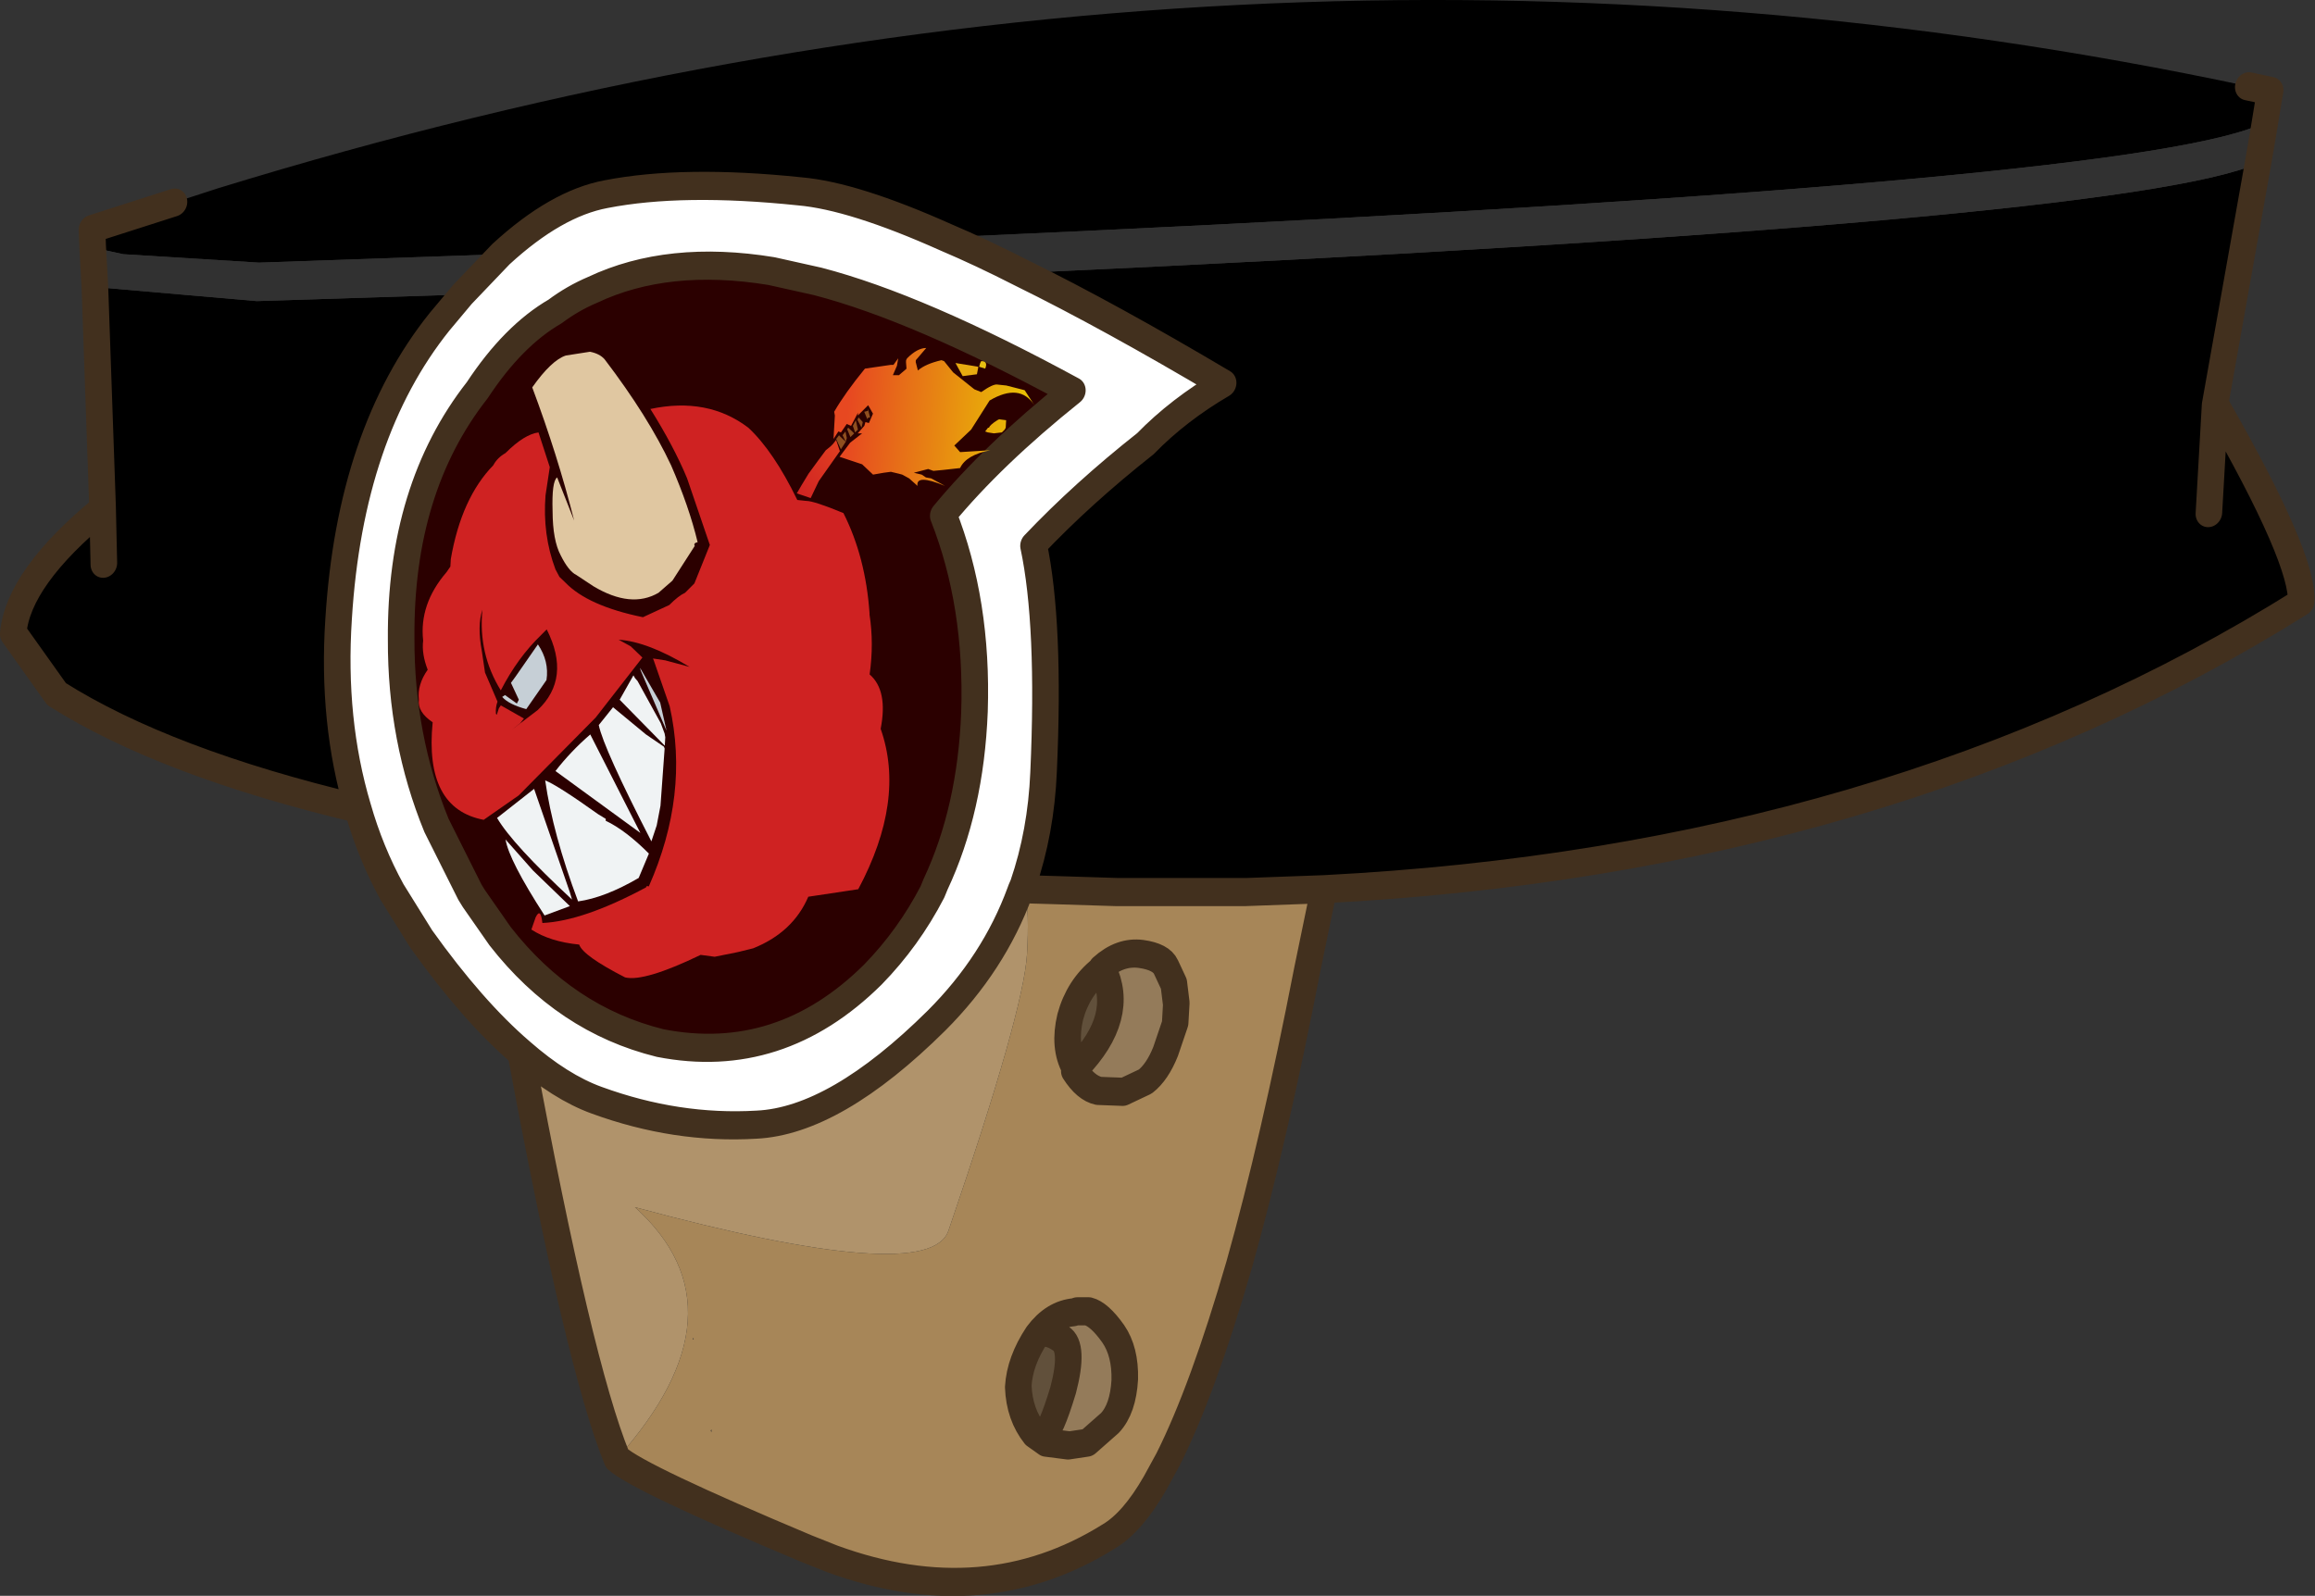 <?xml version="1.0" encoding="UTF-8"?>
<svg version="1.1" viewBox="0 0 290.04 199.99" xmlns="http://www.w3.org/2000/svg" xmlns:cc="http://creativecommons.org/ns#" xmlns:dc="http://purl.org/dc/elements/1.1/" xmlns:rdf="http://www.w3.org/1999/02/22-rdf-syntax-ns#" xmlns:xlink="http://www.w3.org/1999/xlink">
<rect x="0" y="0" width="290.04" height="199.99" fill="#333333" stroke="none"/>
<g transform="translate(-136.72 -303.8)">
<use transform="matrix(2.216 0 -.134 2.351 141.24 303.8)" width="130.75" height="85.1" xlink:href="#a"/>
</g>
<defs>
<g id="a" transform="translate(.75)">
<use transform="translate(-.75)" width="130.75" height="85.1" xlink:href="#b"/>
</g>
<g id="b" transform="translate(.75)">
<path d="m124.6 4.6 1.25 0.25-0.25 2.2-0.6-0.25-0.3 0.1q-9.55 3.1-73.25 5.75-5.35-2.2-8.4-2.45-6.65-0.65-10.95 0.15-2.8 0.5-5.75 3.2l-13.65 0.45-7.7-0.45-1.75-0.35-0.1-1 4.55-1.4 2.4-0.75q57.05-16.85 114.5-5.45m0.8 4.1-1.65 12.85q5.55 8.3 5.5 10.55-22.45 13.75-54.35 15.3l-4.35 0.15h-7.35l-3.4-0.1-1.8-0.05h-0.2l0.1-0.25q0.85-2.8 0.8-6-0.1-7.9-1.3-12.1 2.6-2.75 6-5.4 1.75-1.8 4.2-3.2-6.65-3.6-11.75-5.9 62.2-2.7 69.55-5.85m-105.35 34.4q-11.05-2.45-17.4-6.1l-2.65-3.25q0.1-2.95 4.65-6.65l-1.15-11.8 9.2 0.75 11.6-0.35-1.2 1.45q-4.7 5.95-4.75 15.85-0.05 5.45 1.7 10.1m103.7-15.75v-5.8 5.8m-118.85 2.7-0.25-2.95 0.25 2.95" fill-rule="evenodd"/>
<path d="m26.35 13.55q2.95-2.7 5.75-3.2 4.3-0.8 10.95-0.15 3.05 0.25 8.4 2.45 2.05 0.8 4.4 1.9 5.1 2.3 11.75 5.9-2.45 1.4-4.2 3.2-3.4 2.65-6 5.4 1.2 4.2 1.3 12.1 0.05 3.2-0.8 6l-0.1 0.25-0.05 0.15q-1.25 3.8-4.3 6.85-5.4 5.35-9.85 5.55-4.5 0.25-9.1-1.3-2.1-0.7-4.45-2.55-2.85-2.2-6-6.05l-1.8-2.5q-1.35-2.1-2.2-4.45-1.75-4.65-1.7-10.1 0.05-9.9 4.75-15.85l1.2-1.45 2.05-2.15m15.35 0.9q-5.9-0.9-10.05 1-1.1 0.45-2.05 1.15-2.3 1.3-4.15 4.2-4.05 5.25-3.5 13.25 0.3 5.3 2.6 9.95l2.1 3.55 0.25 0.35 1.6 2q3.95 4.45 9.4 5.7 6.85 1.25 11.8-3.65 1.9-1.95 3.1-4.4l0.15-0.4q1.75-4 1.65-9.2-0.15-5.8-2.4-10.5 2.6-3.2 6.9-6.6-8.95-4.45-14.75-5.85l-2.65-0.55" fill="#fff" fill-rule="evenodd"/>
<path d="m41.7 14.45 2.65 0.55q5.8 1.4 14.75 5.85-4.3 3.4-6.9 6.6 2.25 4.7 2.4 10.5 0.1 5.2-1.65 9.2l-0.15 0.4q-1.2 2.45-3.1 4.4-4.95 4.9-11.8 3.65-5.45-1.25-9.4-5.7l-1.6-2-0.25-0.35-2.1-3.55q-2.3-4.65-2.6-9.95-0.55-8 3.5-13.25 1.85-2.9 4.15-4.2 0.95-0.7 2.05-1.15 4.15-1.9 10.05-1" fill="#2b0000" fill-rule="evenodd"/>
<path d="m36.8 77.75q-2.45-4.95-6.75-21.65 2.35 1.85 4.45 2.55 4.6 1.55 9.1 1.3 4.45-0.2 9.85-5.55 3.05-3.05 4.3-6.85l0.05-0.15h0.2l0.05 0.15q0.3 1.1 0.3 3.3 0 3.05-3.55 14.75-0.9 3-17.8-1.25 6.8 5.5-0.2 13.4" fill="#b0936b" fill-rule="evenodd"/>
<path d="m62.6 51.6q1-0.9 2.2-0.75 1.15 0.15 1.45 0.7l0.5 0.9 0.2 1.05v1.05l-0.45 1.5q-0.4 1.1-1.05 1.6l-1.2 0.55-1.4-0.05q-0.75-0.15-1.45-1.1l0.15-0.15q2.6-2.7 1.15-5.2l-0.1-0.1m-0.3 18.3h0.65q0.65 0.15 1.5 1.2 0.75 0.95 0.8 2.45 0 1.55-0.7 2.3l-1.2 1.05-1.05 0.15-1.25-0.15-0.7-0.45 0.5-0.05q0.35 0 0.95-2.3 0.5-2.3-0.3-2.75-0.8-0.5-1.35-0.2 0.8-1.1 2-1.2l0.15-0.05" fill="#947b5a" fill-rule="evenodd"/>
<path d="m62.6 51.6 0.1 0.1q1.45 2.5-1.15 5.2l-0.15 0.15v-0.2q-0.7-1.1-0.4-2.65 0.35-1.55 1.55-2.5l0.05-0.1m-2.45 19.55q0.55-0.3 1.35 0.2 0.8 0.45 0.3 2.75-0.6 2.3-0.95 2.3l-0.5 0.05q-0.95-1.05-1.1-2.55 0-1.35 0.9-2.75" fill="#61503b" fill-rule="evenodd"/>
<path d="m74.9 47.4v0.15l-0.65 4.1q-1.35 9.25-2.9 15.75-1.65 6.7-3.4 10.4l-0.65 1.25q-1.15 2.1-2.45 2.85-6.8 4.15-15.55 1.2l-1.5-0.55q-9.7-3.75-11-4.8 7-7.9 0.2-13.4 16.9 4.25 17.8 1.25 3.55-11.7 3.55-14.75 0-2.2-0.3-3.3l-0.05-0.15 1.8 0.05 3.4 0.1h7.35l4.35-0.15m-13.5 9.65q0.7 0.95 1.45 1.1l1.4 0.05 1.2-0.55q0.65-0.5 1.05-1.6l0.45-1.5v-1.05l-0.2-1.05-0.5-0.9q-0.3-0.55-1.45-0.7-1.2-0.15-2.2 0.75l-0.05 0.1q-1.2 0.95-1.55 2.5-0.3 1.55 0.4 2.65v0.2m-1.05 19.4 0.7 0.45 1.25 0.15 1.05-0.15 1.2-1.05q0.7-0.75 0.7-2.3-0.05-1.5-0.8-2.45-0.85-1.05-1.5-1.2h-0.8v0.05q-1.2 0.1-2 1.2-0.9 1.4-0.9 2.75 0.15 1.5 1.1 2.55m-19.6-5.05-0.05-0.1v0.1h0.05m1.3 4.8-0.05 0.05 0.05 0.1v-0.15" fill="#a78658" fill-rule="evenodd"/>
<path d="m3.25 13.2 1.75 0.35 7.7 0.45 13.65-0.45-2.05 2.15-11.6 0.35-9.2-0.75-0.25-2.1m48.2-0.55q63.7-2.65 73.25-5.75l0.3-0.1 0.6 0.25-0.2 1.65q-7.35 3.15-69.55 5.85-2.35-1.1-4.4-1.9" fill="#313131" fill-rule="evenodd"/>
<path d="m125.6 7.05 0.25-2.2-1.25-0.25m-116.9 6.2-4.55 1.4 0.1 1m23.1 0.35q2.95-2.7 5.75-3.2 4.3-0.8 10.95-0.15 3.05 0.25 8.4 2.45 2.05 0.8 4.4 1.9 5.1 2.3 11.75 5.9-2.45 1.4-4.2 3.2-3.4 2.65-6 5.4 1.2 4.2 1.3 12.1 0.05 3.2-0.8 6l-0.1 0.25h0.2l1.8 0.05 3.4 0.1h7.35l4.35-0.15v0.15l-0.65 4.1q-1.35 9.25-2.9 15.75-1.65 6.7-3.4 10.4l-0.65 1.25q-1.15 2.1-2.45 2.85-6.8 4.15-15.55 1.2l-1.5-0.55q-9.7-3.75-11-4.8-2.45-4.95-6.75-21.65-2.85-2.2-6-6.05l-1.8-2.5q-1.35-2.1-2.2-4.45-11.05-2.45-17.4-6.1l-2.65-3.25q0.1-2.95 4.65-6.65l-1.15-11.8-0.25-2.1m122.35-6.15-0.2 1.65-1.65 12.85q5.55 8.3 5.5 10.55-22.45 13.75-54.35 15.3m48.85-25.85v5.8m-82.05-12.9q-5.9-0.9-10.05 1-1.1 0.45-2.05 1.15-2.3 1.3-4.15 4.2-4.05 5.25-3.5 13.25 0.3 5.3 2.6 9.95l2.1 3.55 0.25 0.35 1.6 2q3.95 4.45 9.4 5.7 6.85 1.25 11.8-3.65 1.9-1.95 3.1-4.4l0.15-0.4q1.75-4 1.65-9.2-0.15-5.8-2.4-10.5 2.6-3.2 6.9-6.6-8.95-4.45-14.75-5.85l-2.65-0.55m16.1 32.95-0.05 0.15q-1.25 3.8-4.3 6.85-5.4 5.35-9.85 5.55-4.5 0.25-9.1-1.3-2.1-0.7-4.45-2.55m-5.75-40.4 2.05-2.15m-6.3 29.55q-1.75-4.65-1.7-10.1 0.05-9.9 4.75-15.85l1.2-1.45m-19.65 11.4 0.25 2.95m56.5 27q0.7 0.95 1.45 1.1l1.4 0.05 1.2-0.55q0.65-0.5 1.05-1.6l0.45-1.5v-1.05l-0.2-1.05-0.5-0.9q-0.3-0.55-1.45-0.7-1.2-0.15-2.2 0.75l0.1 0.1q1.45 2.5-1.15 5.2l-0.15 0.15v-0.2q-0.7-1.1-0.4-2.65 0.35-1.55 1.55-2.5l0.05-0.1m-2.25 24.85 0.7 0.45 1.25 0.15 1.05-0.15 1.2-1.05q0.7-0.75 0.7-2.3-0.05-1.5-0.8-2.45-0.85-1.05-1.5-1.2h-0.65l-0.15 0.05q-1.2 0.1-2 1.2 0.55-0.3 1.35 0.2 0.8 0.45 0.3 2.75-0.6 2.3-0.95 2.3l-0.5 0.05q-0.95-1.05-1.1-2.55 0-1.35 0.9-2.75" fill="none" stroke="#42301e" stroke-linecap="round" stroke-linejoin="round" stroke-width="1.5"/>
<path d="m54.1 19.65-0.35-0.1 0.05-0.2 0.05-0.1q0.4 0 0.25 0.4" fill="#e8c012" fill-rule="evenodd"/>
<path d="m47.6 21.8 0.15 0.45q-0.15 0-0.15 0.1l-0.2-0.4 0.2-0.05v-0.1m-0.3 1-0.25-0.4v-0.05l0.05-0.1 0.25 0.25-0.05 0.3m-0.35-0.4 0.15 0.5-0.15 0.15-0.15-0.35 0.15-0.3m-0.4 0.4 0.35 0.3-0.2 0.2-0.2-0.4v-0.05l0.05-0.05m-0.1 0.75-0.2-0.35 0.15-0.2 0.1 0.35-0.05 0.2-0.25 0.4-0.3-0.55 0.15-0.2 0.05 0.05 0.35 0.3" fill="#8f4f1f" fill-rule="evenodd"/>
<path d="m30.35 18.95 1.35-0.2q0.55 0.1 0.85 0.4 2.65 3.05 4.1 5.65 1.15 2.2 1.75 4.1-0.25 0.05-0.15 0.2l-1.15 1.85-0.75 0.65q-1.5 0.85-3.7-0.35l-1-0.6q-0.45-0.2-0.95-1.05-0.5-0.8-0.6-2.35-0.15-1.6 0.15-1.8l1.1 2.3q-1.15-3.5-2.8-7.1 1-1.45 1.8-1.7" fill="#e0c7a1" fill-rule="evenodd"/>
<path d="m44.4 26.7q0.45 0 2.15 0.65 1.4 2.35 1.8 5.35v0.05q0.35 1.55 0.2 3.2 1.1 0.85 0.8 2.9 1.65 3.8-0.75 8.55l-2.8 0.4q-0.75 1.9-2.95 2.75l-0.85 0.2-1.3 0.25-0.8-0.1q-3.1 1.45-4.2 1.2-2.45-1.15-2.7-1.75-1.65-0.15-2.75-0.8l0.2-0.65q0.25-0.55 0.4 0.3 2.3-0.1 5.75-1.9 0-0.1 0.15-0.05 2-4.9 0.6-9.6l-1.05-2.45-0.05-0.1 0.7 0.1 1.4 0.35q-2.45-1.35-4.1-1.45l0.7 0.35 0.7 0.6-2.45 3.2-4.1 4.15-1.9 1.3q-3.4-0.6-3.2-5.2-0.9-0.55-0.85-1.2-0.15-0.8 0.4-1.6-0.4-0.85-0.35-1.55-0.35-1.95 1.1-3.65l0.2-0.3v-0.4q0.4-3.25 2.1-5 0.2-0.4 0.65-0.65 1-1 1.8-1.1l0.75 1.85-0.15 1.5q-0.05 2.1 0.8 3.95l0.25 0.4 0.35 0.3q1.35 1.25 4.5 1.85l1.45-0.65q0.5-0.5 0.85-0.65l0.5-0.5 0.75-2.05-1.5-3.55q-0.85-1.7-2.3-3.7 3.2-0.65 5.6 1 1.5 1.25 3 3.85l0.5 0.05m-14.55 7.15q-1.25 1.2-2.1 2.95-1.4-1.95-1.3-4.3-0.25 0.85 0.1 2.2l0.25 1.15 0.8 1.55q-0.1 0.3-0.05 0.65l0.05 0.05 0.1-0.35 0.1-0.15 1.35 0.7-0.2 0.25-0.45 0.35 1.4-1.05q1.8-1.7 0.25-4.3l-0.3 0.3" fill="#cf2222" fill-rule="evenodd"/>
<path d="m35.55 35.6 1.25 1.85 0.45 1.5-1.65-3.2-0.05-0.15m-5.85-1.25q0.7 0.9 0.6 1.9l-1.05 1.55q-1-0.25-1.4-0.65l0.15-0.1 0.7 0.45 0.1-0.2-0.5-0.9 0.25-0.35 1.15-1.7" fill="#c6cfd6" fill-rule="evenodd"/>
<path d="m35.3 36.15 0.15 0.15 1.45 2.25 0.25 0.55 0.05 0.2v0.45l-2.7-2.45 0.7-1.3 0.1 0.15m-1.15 1.55 1.95 1.45 1.05 0.65 0.05 0.1-0.05 3.05-0.15 1.05-0.25 0.85q-3-4.95-3.35-6.2l0.75-0.95m2.5 7.8-0.5 1.3q-1.85 1.05-3.35 1.25-1.65-3.6-2.25-6.45 0.7 0.25 3.1 1.8l0.45 0.25v0.1q1.15 0.5 2.55 1.75m-0.55-1.1-5-3.3q0.8-1.05 1.85-1.95l3.15 5.25m-5.95 2 2.2 1.9-1.4 0.5q-2.2-2.95-2.45-4.05l1.65 1.65m-2.2-2.8 2-1.55 2.35 5.5 0.15 0.4q-3.55-2.95-4.5-4.35" fill="#f0f3f4" fill-rule="evenodd"/>
<path d="m53.7 19.6-0.05 0.35-0.8 0.1-0.45-0.7 1.3 0.2v0.05" fill="#e8ab10" fill-rule="evenodd"/>
<path d="m51.6 19.2 0.15 0.05 0.55 0.6 1.25 0.9 0.4 0.15q0.65-0.45 0.9-0.4l0.5 0.05 1.05 0.25 0.6 0.8q-0.9-1.2-2.55-0.25l-0.95 1.55-0.9 0.85 0.35 0.35 1.7-0.1q-1.35 0.25-1.65 0.95l-0.95 0.1-0.55 0.05-0.3-0.1-0.8 0.2 0.45 0.1 0.25 0.15 0.3 0.05 0.8 0.4q-1.7-0.65-1.55 0l-0.5-0.4-0.4-0.2-0.2-0.05-0.45-0.1-0.4 0.05-0.6 0.1-0.65-0.55-1.3-0.4 0.55-0.75 0.65-0.5h-0.25l0.35-0.4 0.05-0.2 0.2 0.05 0.2-0.5-0.3-0.45-0.55 0.55v-0.15l-0.35 0.7-0.25-0.1-0.3 0.45-0.15-0.05-0.25 0.4v-1.25l-0.05-0.2q0.55-1 1.6-2.3l1.45-0.2h0.15l0.25-0.35-0.05 0.4-0.2 0.5h0.35l0.05-0.05 0.3-0.25 0.05-0.05-0.05-0.35v-0.1l0.05-0.1q0.55-0.55 1.05-0.55l-0.55 0.65v0.1l0.15 0.45q0.4-0.35 1.3-0.55m3.35 3.2 0.1-0.05 0.4 0.05v0.4l-0.05 0.1-0.15 0.15-0.45 0.05-0.35-0.05-0.15-0.05 0.15-0.2h0.05q0.05-0.15 0.45-0.4" fill="url(#d)" fill-rule="evenodd"/>
<path d="m45.75 23.65 0.15-0.2 0.25 0.6-1.1 1.6-0.4 0.9-0.8-0.25 0.25-0.45 0.35-0.6 0.5-0.7 0.4-0.55 0.25-0.2 0.15-0.15" fill="url(#c)" fill-rule="evenodd"/>
</g>
<linearGradient id="d" x1="-819.2" x2="819.2" gradientTransform="matrix(.007 -2e-4 -1e-4 .004 52.15 22.55)" gradientUnits="userSpaceOnUse">
<stop stop-color="#e74821" offset="0"/>
<stop stop-color="#e8d200" offset="1"/>
</linearGradient>
<linearGradient id="c" x1="-819.2" x2="819.2" gradientTransform="matrix(.002 -.002 4e-4 5e-4 45.3 24.6)" gradientUnits="userSpaceOnUse">
<stop stop-color="#cf2222" offset="0"/>
<stop stop-color="#e74821" offset="1"/>
</linearGradient>
</defs>
</svg>
